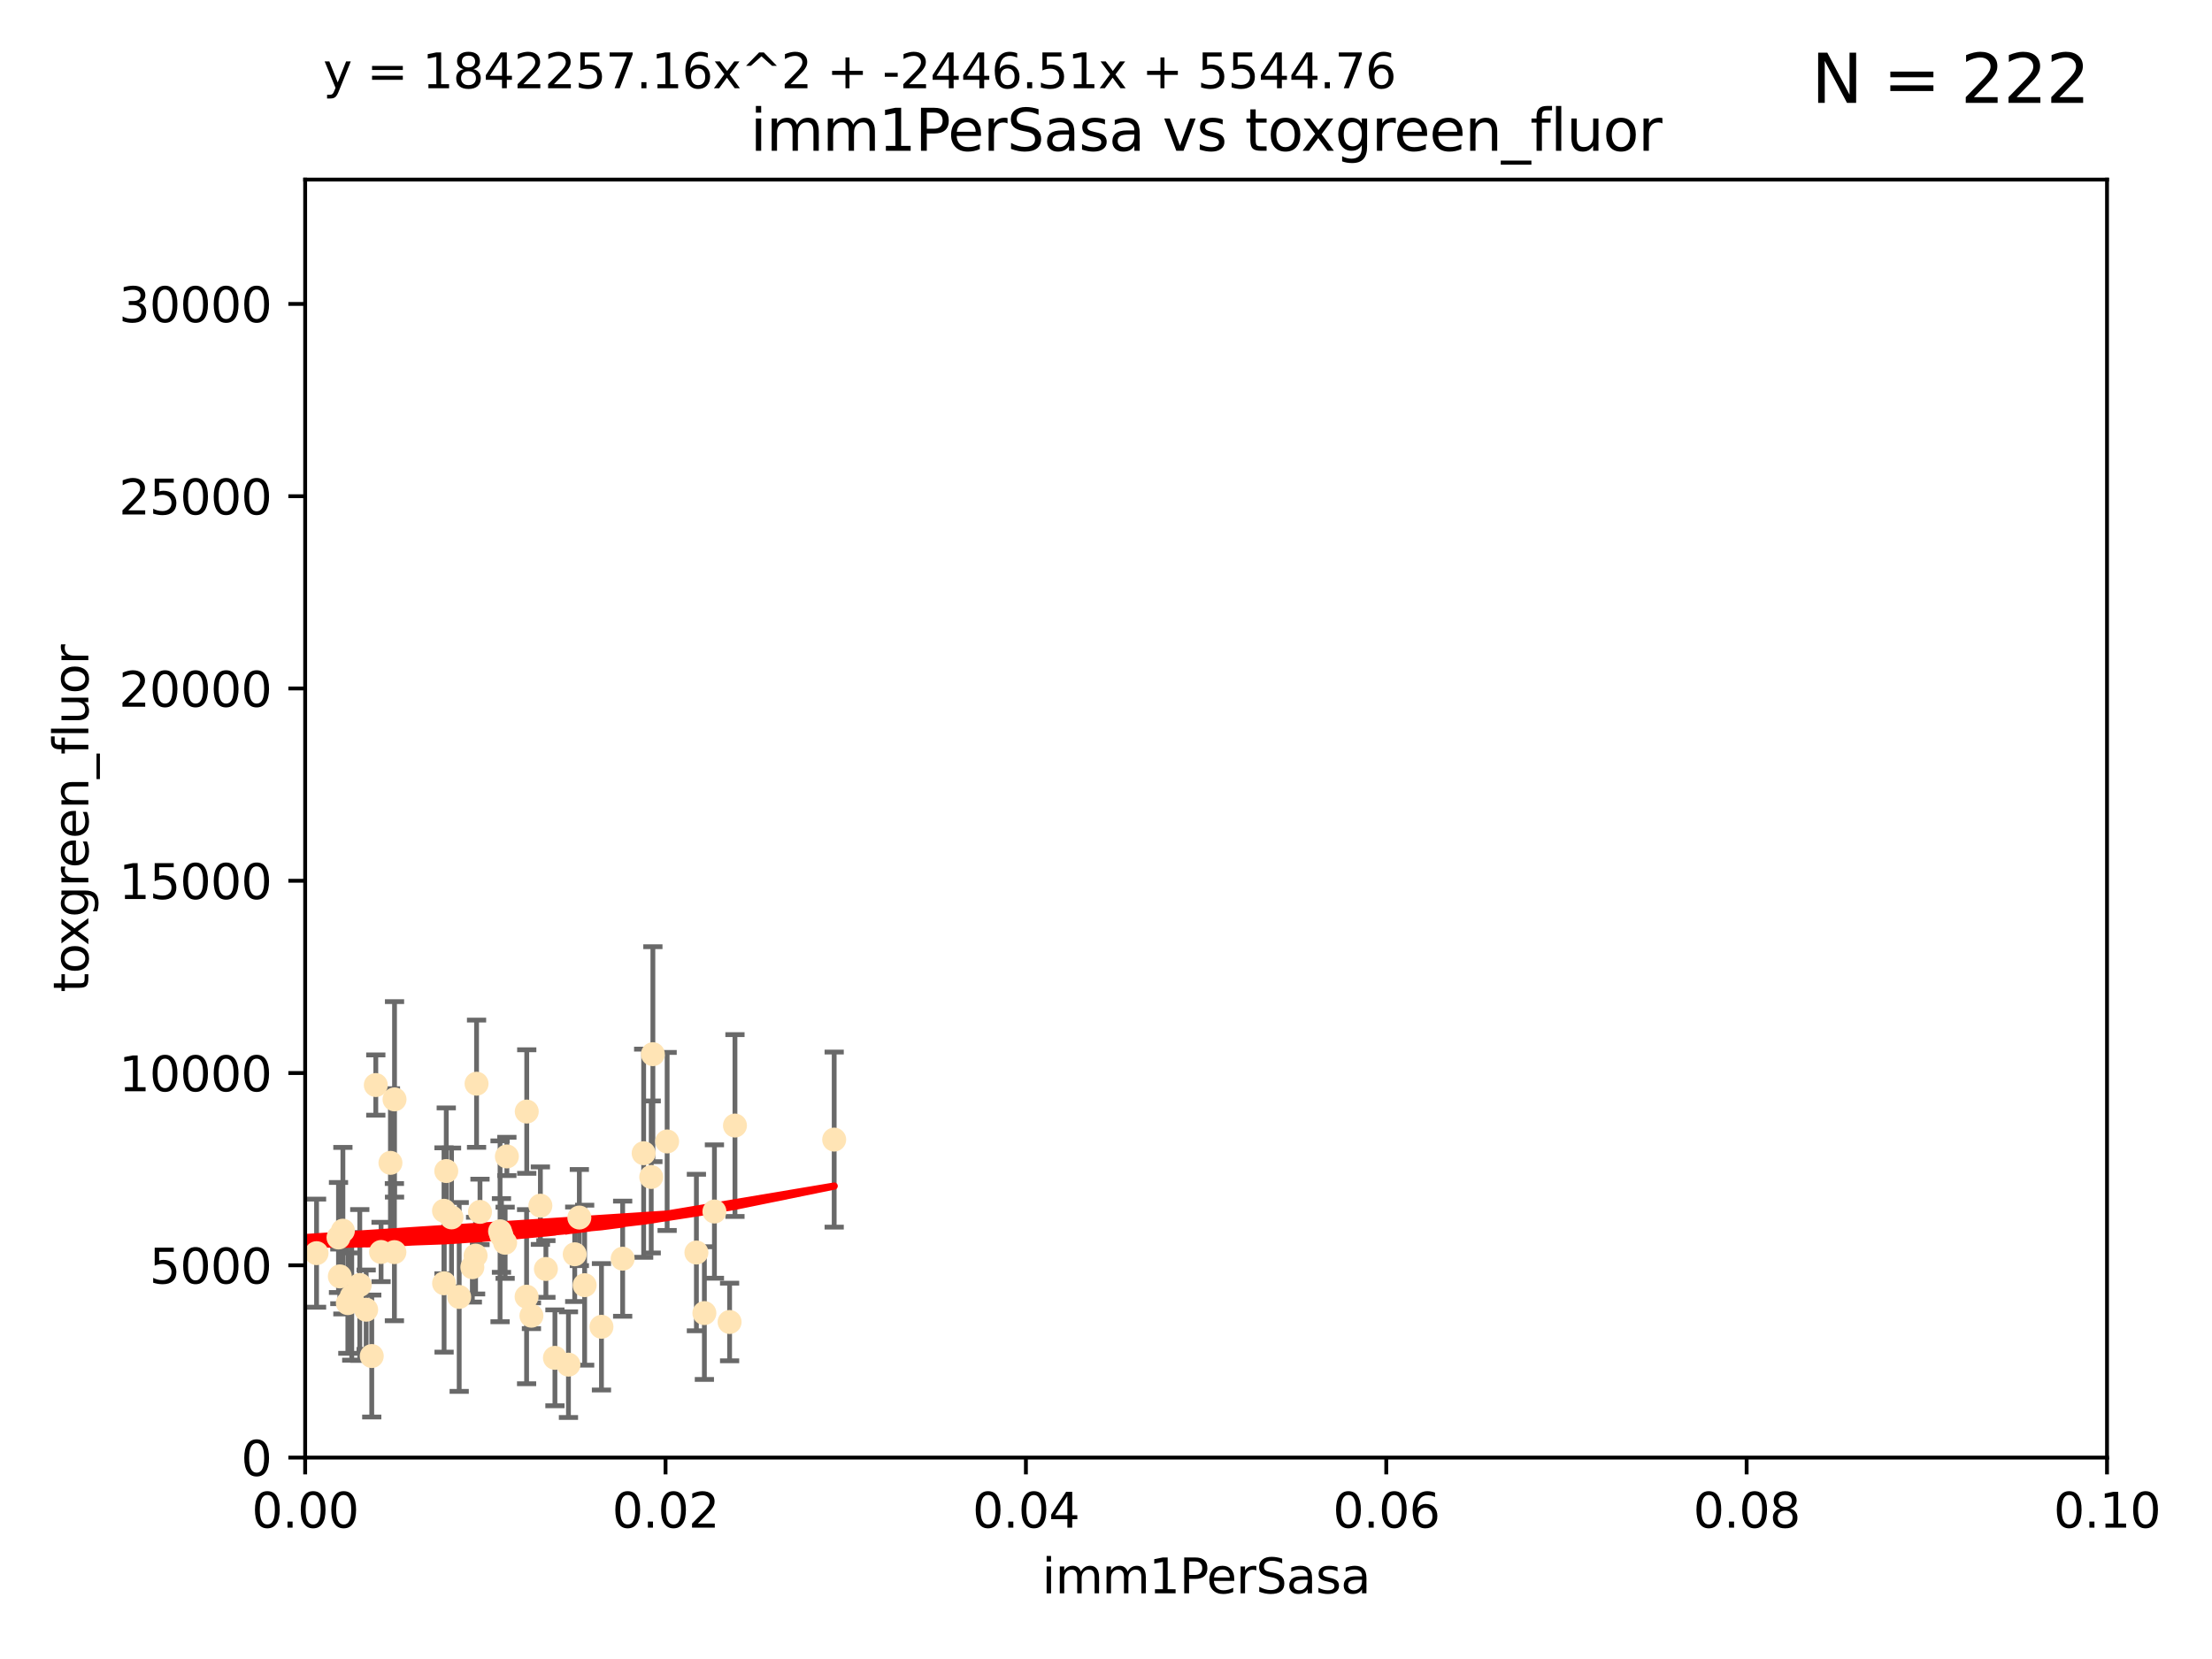<?xml version="1.0" encoding="utf-8" standalone="no"?>
<!DOCTYPE svg PUBLIC "-//W3C//DTD SVG 1.1//EN"
  "http://www.w3.org/Graphics/SVG/1.1/DTD/svg11.dtd">
<svg xmlns:xlink="http://www.w3.org/1999/xlink" width="460.8pt" height="345.6pt" viewBox="0 0 460.8 345.6" xmlns="http://www.w3.org/2000/svg" version="1.1">
 <defs>
  <style type="text/css">*{stroke-linejoin: round; stroke-linecap: butt}</style>
 </defs>
 <g id="figure_1">
  <g id="patch_1">
   <path d="M 0 345.6 
L 460.8 345.6 
L 460.8 0 
L 0 0 
z
" style="fill: #ffffff"/>
  </g>
  <g id="axes_1">
   <g id="patch_2">
    <path d="M 63.571 303.64 
L 438.93 303.64 
L 438.93 37.411 
L 63.571 37.411 
z
" style="fill: #ffffff"/>
   </g>
   <g id="PathCollection_1">
    <defs>
     <path id="mb22706424e" d="M 0 1.118 
C 0.297 1.118 0.581 1 0.791 0.791 
C 1 0.581 1.118 0.297 1.118 0 
C 1.118 -0.297 1 -0.581 0.791 -0.791 
C 0.581 -1 0.297 -1.118 0 -1.118 
C -0.297 -1.118 -0.581 -1 -0.791 -0.791 
C -1 -0.581 -1.118 -0.297 -1.118 0 
C -1.118 0.297 -1 0.581 -0.791 0.791 
C -0.581 1 -0.297 1.118 0 1.118 
z
" style="stroke: #ffe4b5"/>
    </defs>
    <g clip-path="url(#p1e6a5ebe2e)">
     <use xlink:href="#mb22706424e" x="78.287" y="226.035" style="fill: #ffe4b5; stroke: #ffe4b5"/>
     <use xlink:href="#mb22706424e" x="82.187" y="229.021" style="fill: #ffe4b5; stroke: #ffe4b5"/>
     <use xlink:href="#mb22706424e" x="72.462" y="271.461" style="fill: #ffe4b5; stroke: #ffe4b5"/>
     <use xlink:href="#mb22706424e" x="71.431" y="256.373" style="fill: #ffe4b5; stroke: #ffe4b5"/>
     <use xlink:href="#mb22706424e" x="52.216" y="252.225" style="fill: #ffe4b5; stroke: #ffe4b5"/>
     <use xlink:href="#mb22706424e" x="60.04" y="264.067" style="fill: #ffe4b5; stroke: #ffe4b5"/>
     <use xlink:href="#mb22706424e" x="51.527" y="266.633" style="fill: #ffe4b5; stroke: #ffe4b5"/>
     <use xlink:href="#mb22706424e" x="92.496" y="252.228" style="fill: #ffe4b5; stroke: #ffe4b5"/>
     <use xlink:href="#mb22706424e" x="48.644" y="248.704" style="fill: #ffe4b5; stroke: #ffe4b5"/>
     <use xlink:href="#mb22706424e" x="104.172" y="256.503" style="fill: #ffe4b5; stroke: #ffe4b5"/>
     <use xlink:href="#mb22706424e" x="81.337" y="242.243" style="fill: #ffe4b5; stroke: #ffe4b5"/>
     <use xlink:href="#mb22706424e" x="54.243" y="264.724" style="fill: #ffe4b5; stroke: #ffe4b5"/>
     <use xlink:href="#mb22706424e" x="60.187" y="238.266" style="fill: #ffe4b5; stroke: #ffe4b5"/>
     <use xlink:href="#mb22706424e" x="77.443" y="282.488" style="fill: #ffe4b5; stroke: #ffe4b5"/>
     <use xlink:href="#mb22706424e" x="95.659" y="270.179" style="fill: #ffe4b5; stroke: #ffe4b5"/>
     <use xlink:href="#mb22706424e" x="70.515" y="257.79" style="fill: #ffe4b5; stroke: #ffe4b5"/>
     <use xlink:href="#mb22706424e" x="73.276" y="270.053" style="fill: #ffe4b5; stroke: #ffe4b5"/>
     <use xlink:href="#mb22706424e" x="92.965" y="243.949" style="fill: #ffe4b5; stroke: #ffe4b5"/>
     <use xlink:href="#mb22706424e" x="125.296" y="276.396" style="fill: #ffe4b5; stroke: #ffe4b5"/>
     <use xlink:href="#mb22706424e" x="129.712" y="262.208" style="fill: #ffe4b5; stroke: #ffe4b5"/>
     <use xlink:href="#mb22706424e" x="99.991" y="252.459" style="fill: #ffe4b5; stroke: #ffe4b5"/>
     <use xlink:href="#mb22706424e" x="74.95" y="267.687" style="fill: #ffe4b5; stroke: #ffe4b5"/>
     <use xlink:href="#mb22706424e" x="138.977" y="237.786" style="fill: #ffe4b5; stroke: #ffe4b5"/>
     <use xlink:href="#mb22706424e" x="99.275" y="225.755" style="fill: #ffe4b5; stroke: #ffe4b5"/>
     <use xlink:href="#mb22706424e" x="65.944" y="261.055" style="fill: #ffe4b5; stroke: #ffe4b5"/>
     <use xlink:href="#mb22706424e" x="136.008" y="219.606" style="fill: #ffe4b5; stroke: #ffe4b5"/>
     <use xlink:href="#mb22706424e" x="79.383" y="260.81" style="fill: #ffe4b5; stroke: #ffe4b5"/>
     <use xlink:href="#mb22706424e" x="76.28" y="272.838" style="fill: #ffe4b5; stroke: #ffe4b5"/>
     <use xlink:href="#mb22706424e" x="99.074" y="261.568" style="fill: #ffe4b5; stroke: #ffe4b5"/>
     <use xlink:href="#mb22706424e" x="70.795" y="265.895" style="fill: #ffe4b5; stroke: #ffe4b5"/>
     <use xlink:href="#mb22706424e" x="109.699" y="270.123" style="fill: #ffe4b5; stroke: #ffe4b5"/>
     <use xlink:href="#mb22706424e" x="82.162" y="260.841" style="fill: #ffe4b5; stroke: #ffe4b5"/>
     <use xlink:href="#mb22706424e" x="115.602" y="282.862" style="fill: #ffe4b5; stroke: #ffe4b5"/>
     <use xlink:href="#mb22706424e" x="113.721" y="264.352" style="fill: #ffe4b5; stroke: #ffe4b5"/>
     <use xlink:href="#mb22706424e" x="98.399" y="263.984" style="fill: #ffe4b5; stroke: #ffe4b5"/>
     <use xlink:href="#mb22706424e" x="121.793" y="267.724" style="fill: #ffe4b5; stroke: #ffe4b5"/>
     <use xlink:href="#mb22706424e" x="92.512" y="267.331" style="fill: #ffe4b5; stroke: #ffe4b5"/>
     <use xlink:href="#mb22706424e" x="105.23" y="258.889" style="fill: #ffe4b5; stroke: #ffe4b5"/>
     <use xlink:href="#mb22706424e" x="94.062" y="253.604" style="fill: #ffe4b5; stroke: #ffe4b5"/>
     <use xlink:href="#mb22706424e" x="119.725" y="261.286" style="fill: #ffe4b5; stroke: #ffe4b5"/>
     <use xlink:href="#mb22706424e" x="104.465" y="257.367" style="fill: #ffe4b5; stroke: #ffe4b5"/>
     <use xlink:href="#mb22706424e" x="148.828" y="252.382" style="fill: #ffe4b5; stroke: #ffe4b5"/>
     <use xlink:href="#mb22706424e" x="120.687" y="253.638" style="fill: #ffe4b5; stroke: #ffe4b5"/>
     <use xlink:href="#mb22706424e" x="105.59" y="240.904" style="fill: #ffe4b5; stroke: #ffe4b5"/>
     <use xlink:href="#mb22706424e" x="112.571" y="251.165" style="fill: #ffe4b5; stroke: #ffe4b5"/>
     <use xlink:href="#mb22706424e" x="47.299" y="276" style="fill: #ffe4b5; stroke: #ffe4b5"/>
     <use xlink:href="#mb22706424e" x="146.736" y="273.541" style="fill: #ffe4b5; stroke: #ffe4b5"/>
     <use xlink:href="#mb22706424e" x="145.074" y="260.923" style="fill: #ffe4b5; stroke: #ffe4b5"/>
     <use xlink:href="#mb22706424e" x="134.086" y="240.236" style="fill: #ffe4b5; stroke: #ffe4b5"/>
     <use xlink:href="#mb22706424e" x="109.731" y="231.557" style="fill: #ffe4b5; stroke: #ffe4b5"/>
     <use xlink:href="#mb22706424e" x="151.99" y="275.395" style="fill: #ffe4b5; stroke: #ffe4b5"/>
     <use xlink:href="#mb22706424e" x="110.707" y="274.088" style="fill: #ffe4b5; stroke: #ffe4b5"/>
     <use xlink:href="#mb22706424e" x="135.661" y="245.186" style="fill: #ffe4b5; stroke: #ffe4b5"/>
     <use xlink:href="#mb22706424e" x="153.106" y="234.47" style="fill: #ffe4b5; stroke: #ffe4b5"/>
     <use xlink:href="#mb22706424e" x="173.776" y="237.399" style="fill: #ffe4b5; stroke: #ffe4b5"/>
     <use xlink:href="#mb22706424e" x="118.419" y="284.28" style="fill: #ffe4b5; stroke: #ffe4b5"/>
    </g>
   </g>
   <g id="matplotlib.axis_1">
    <g id="xtick_1">
     <g id="line2d_1">
      <defs>
       <path id="md7b635d167" d="M 0 0 
L 0 3.5 
" style="stroke: #000000; stroke-width: 0.8"/>
      </defs>
      <g>
       <use xlink:href="#md7b635d167" x="63.571" y="303.64" style="stroke: #000000; stroke-width: 0.8"/>
      </g>
     </g>
     <g id="text_1">
      <!-- 0.00 -->
      <g transform="translate(52.438 318.238)scale(0.1 -0.1)">
       <defs>
        <path id="DejaVuSans-30" d="M 2034 4250 
Q 1547 4250 1301 3770 
Q 1056 3291 1056 2328 
Q 1056 1369 1301 889 
Q 1547 409 2034 409 
Q 2525 409 2770 889 
Q 3016 1369 3016 2328 
Q 3016 3291 2770 3770 
Q 2525 4250 2034 4250 
z
M 2034 4750 
Q 2819 4750 3233 4129 
Q 3647 3509 3647 2328 
Q 3647 1150 3233 529 
Q 2819 -91 2034 -91 
Q 1250 -91 836 529 
Q 422 1150 422 2328 
Q 422 3509 836 4129 
Q 1250 4750 2034 4750 
z
" transform="scale(0.016)"/>
        <path id="DejaVuSans-2e" d="M 684 794 
L 1344 794 
L 1344 0 
L 684 0 
L 684 794 
z
" transform="scale(0.016)"/>
       </defs>
       <use xlink:href="#DejaVuSans-30"/>
       <use xlink:href="#DejaVuSans-2e" x="63.623"/>
       <use xlink:href="#DejaVuSans-30" x="95.41"/>
       <use xlink:href="#DejaVuSans-30" x="159.033"/>
      </g>
     </g>
    </g>
    <g id="xtick_2">
     <g id="line2d_2">
      <g>
       <use xlink:href="#md7b635d167" x="138.643" y="303.64" style="stroke: #000000; stroke-width: 0.8"/>
      </g>
     </g>
     <g id="text_2">
      <!-- 0.02 -->
      <g transform="translate(127.51 318.238)scale(0.1 -0.1)">
       <defs>
        <path id="DejaVuSans-32" d="M 1228 531 
L 3431 531 
L 3431 0 
L 469 0 
L 469 531 
Q 828 903 1448 1529 
Q 2069 2156 2228 2338 
Q 2531 2678 2651 2914 
Q 2772 3150 2772 3378 
Q 2772 3750 2511 3984 
Q 2250 4219 1831 4219 
Q 1534 4219 1204 4116 
Q 875 4013 500 3803 
L 500 4441 
Q 881 4594 1212 4672 
Q 1544 4750 1819 4750 
Q 2544 4750 2975 4387 
Q 3406 4025 3406 3419 
Q 3406 3131 3298 2873 
Q 3191 2616 2906 2266 
Q 2828 2175 2409 1742 
Q 1991 1309 1228 531 
z
" transform="scale(0.016)"/>
       </defs>
       <use xlink:href="#DejaVuSans-30"/>
       <use xlink:href="#DejaVuSans-2e" x="63.623"/>
       <use xlink:href="#DejaVuSans-30" x="95.41"/>
       <use xlink:href="#DejaVuSans-32" x="159.033"/>
      </g>
     </g>
    </g>
    <g id="xtick_3">
     <g id="line2d_3">
      <g>
       <use xlink:href="#md7b635d167" x="213.715" y="303.64" style="stroke: #000000; stroke-width: 0.8"/>
      </g>
     </g>
     <g id="text_3">
      <!-- 0.04 -->
      <g transform="translate(202.582 318.238)scale(0.1 -0.1)">
       <defs>
        <path id="DejaVuSans-34" d="M 2419 4116 
L 825 1625 
L 2419 1625 
L 2419 4116 
z
M 2253 4666 
L 3047 4666 
L 3047 1625 
L 3713 1625 
L 3713 1100 
L 3047 1100 
L 3047 0 
L 2419 0 
L 2419 1100 
L 313 1100 
L 313 1709 
L 2253 4666 
z
" transform="scale(0.016)"/>
       </defs>
       <use xlink:href="#DejaVuSans-30"/>
       <use xlink:href="#DejaVuSans-2e" x="63.623"/>
       <use xlink:href="#DejaVuSans-30" x="95.41"/>
       <use xlink:href="#DejaVuSans-34" x="159.033"/>
      </g>
     </g>
    </g>
    <g id="xtick_4">
     <g id="line2d_4">
      <g>
       <use xlink:href="#md7b635d167" x="288.786" y="303.64" style="stroke: #000000; stroke-width: 0.8"/>
      </g>
     </g>
     <g id="text_4">
      <!-- 0.06 -->
      <g transform="translate(277.654 318.238)scale(0.1 -0.1)">
       <defs>
        <path id="DejaVuSans-36" d="M 2113 2584 
Q 1688 2584 1439 2293 
Q 1191 2003 1191 1497 
Q 1191 994 1439 701 
Q 1688 409 2113 409 
Q 2538 409 2786 701 
Q 3034 994 3034 1497 
Q 3034 2003 2786 2293 
Q 2538 2584 2113 2584 
z
M 3366 4563 
L 3366 3988 
Q 3128 4100 2886 4159 
Q 2644 4219 2406 4219 
Q 1781 4219 1451 3797 
Q 1122 3375 1075 2522 
Q 1259 2794 1537 2939 
Q 1816 3084 2150 3084 
Q 2853 3084 3261 2657 
Q 3669 2231 3669 1497 
Q 3669 778 3244 343 
Q 2819 -91 2113 -91 
Q 1303 -91 875 529 
Q 447 1150 447 2328 
Q 447 3434 972 4092 
Q 1497 4750 2381 4750 
Q 2619 4750 2861 4703 
Q 3103 4656 3366 4563 
z
" transform="scale(0.016)"/>
       </defs>
       <use xlink:href="#DejaVuSans-30"/>
       <use xlink:href="#DejaVuSans-2e" x="63.623"/>
       <use xlink:href="#DejaVuSans-30" x="95.41"/>
       <use xlink:href="#DejaVuSans-36" x="159.033"/>
      </g>
     </g>
    </g>
    <g id="xtick_5">
     <g id="line2d_5">
      <g>
       <use xlink:href="#md7b635d167" x="363.858" y="303.64" style="stroke: #000000; stroke-width: 0.8"/>
      </g>
     </g>
     <g id="text_5">
      <!-- 0.08 -->
      <g transform="translate(352.725 318.238)scale(0.1 -0.1)">
       <defs>
        <path id="DejaVuSans-38" d="M 2034 2216 
Q 1584 2216 1326 1975 
Q 1069 1734 1069 1313 
Q 1069 891 1326 650 
Q 1584 409 2034 409 
Q 2484 409 2743 651 
Q 3003 894 3003 1313 
Q 3003 1734 2745 1975 
Q 2488 2216 2034 2216 
z
M 1403 2484 
Q 997 2584 770 2862 
Q 544 3141 544 3541 
Q 544 4100 942 4425 
Q 1341 4750 2034 4750 
Q 2731 4750 3128 4425 
Q 3525 4100 3525 3541 
Q 3525 3141 3298 2862 
Q 3072 2584 2669 2484 
Q 3125 2378 3379 2068 
Q 3634 1759 3634 1313 
Q 3634 634 3220 271 
Q 2806 -91 2034 -91 
Q 1263 -91 848 271 
Q 434 634 434 1313 
Q 434 1759 690 2068 
Q 947 2378 1403 2484 
z
M 1172 3481 
Q 1172 3119 1398 2916 
Q 1625 2713 2034 2713 
Q 2441 2713 2670 2916 
Q 2900 3119 2900 3481 
Q 2900 3844 2670 4047 
Q 2441 4250 2034 4250 
Q 1625 4250 1398 4047 
Q 1172 3844 1172 3481 
z
" transform="scale(0.016)"/>
       </defs>
       <use xlink:href="#DejaVuSans-30"/>
       <use xlink:href="#DejaVuSans-2e" x="63.623"/>
       <use xlink:href="#DejaVuSans-30" x="95.41"/>
       <use xlink:href="#DejaVuSans-38" x="159.033"/>
      </g>
     </g>
    </g>
    <g id="xtick_6">
     <g id="line2d_6">
      <g>
       <use xlink:href="#md7b635d167" x="438.93" y="303.64" style="stroke: #000000; stroke-width: 0.8"/>
      </g>
     </g>
     <g id="text_6">
      <!-- 0.10 -->
      <g transform="translate(427.797 318.238)scale(0.1 -0.1)">
       <defs>
        <path id="DejaVuSans-31" d="M 794 531 
L 1825 531 
L 1825 4091 
L 703 3866 
L 703 4441 
L 1819 4666 
L 2450 4666 
L 2450 531 
L 3481 531 
L 3481 0 
L 794 0 
L 794 531 
z
" transform="scale(0.016)"/>
       </defs>
       <use xlink:href="#DejaVuSans-30"/>
       <use xlink:href="#DejaVuSans-2e" x="63.623"/>
       <use xlink:href="#DejaVuSans-31" x="95.41"/>
       <use xlink:href="#DejaVuSans-30" x="159.033"/>
      </g>
     </g>
    </g>
    <g id="text_7">
     <!-- imm1PerSasa -->
     <g transform="translate(217.067 331.917)scale(0.1 -0.1)">
      <defs>
       <path id="DejaVuSans-69" d="M 603 3500 
L 1178 3500 
L 1178 0 
L 603 0 
L 603 3500 
z
M 603 4863 
L 1178 4863 
L 1178 4134 
L 603 4134 
L 603 4863 
z
" transform="scale(0.016)"/>
       <path id="DejaVuSans-6d" d="M 3328 2828 
Q 3544 3216 3844 3400 
Q 4144 3584 4550 3584 
Q 5097 3584 5394 3201 
Q 5691 2819 5691 2113 
L 5691 0 
L 5113 0 
L 5113 2094 
Q 5113 2597 4934 2840 
Q 4756 3084 4391 3084 
Q 3944 3084 3684 2787 
Q 3425 2491 3425 1978 
L 3425 0 
L 2847 0 
L 2847 2094 
Q 2847 2600 2669 2842 
Q 2491 3084 2119 3084 
Q 1678 3084 1418 2786 
Q 1159 2488 1159 1978 
L 1159 0 
L 581 0 
L 581 3500 
L 1159 3500 
L 1159 2956 
Q 1356 3278 1631 3431 
Q 1906 3584 2284 3584 
Q 2666 3584 2933 3390 
Q 3200 3197 3328 2828 
z
" transform="scale(0.016)"/>
       <path id="DejaVuSans-50" d="M 1259 4147 
L 1259 2394 
L 2053 2394 
Q 2494 2394 2734 2622 
Q 2975 2850 2975 3272 
Q 2975 3691 2734 3919 
Q 2494 4147 2053 4147 
L 1259 4147 
z
M 628 4666 
L 2053 4666 
Q 2838 4666 3239 4311 
Q 3641 3956 3641 3272 
Q 3641 2581 3239 2228 
Q 2838 1875 2053 1875 
L 1259 1875 
L 1259 0 
L 628 0 
L 628 4666 
z
" transform="scale(0.016)"/>
       <path id="DejaVuSans-65" d="M 3597 1894 
L 3597 1613 
L 953 1613 
Q 991 1019 1311 708 
Q 1631 397 2203 397 
Q 2534 397 2845 478 
Q 3156 559 3463 722 
L 3463 178 
Q 3153 47 2828 -22 
Q 2503 -91 2169 -91 
Q 1331 -91 842 396 
Q 353 884 353 1716 
Q 353 2575 817 3079 
Q 1281 3584 2069 3584 
Q 2775 3584 3186 3129 
Q 3597 2675 3597 1894 
z
M 3022 2063 
Q 3016 2534 2758 2815 
Q 2500 3097 2075 3097 
Q 1594 3097 1305 2825 
Q 1016 2553 972 2059 
L 3022 2063 
z
" transform="scale(0.016)"/>
       <path id="DejaVuSans-72" d="M 2631 2963 
Q 2534 3019 2420 3045 
Q 2306 3072 2169 3072 
Q 1681 3072 1420 2755 
Q 1159 2438 1159 1844 
L 1159 0 
L 581 0 
L 581 3500 
L 1159 3500 
L 1159 2956 
Q 1341 3275 1631 3429 
Q 1922 3584 2338 3584 
Q 2397 3584 2469 3576 
Q 2541 3569 2628 3553 
L 2631 2963 
z
" transform="scale(0.016)"/>
       <path id="DejaVuSans-53" d="M 3425 4513 
L 3425 3897 
Q 3066 4069 2747 4153 
Q 2428 4238 2131 4238 
Q 1616 4238 1336 4038 
Q 1056 3838 1056 3469 
Q 1056 3159 1242 3001 
Q 1428 2844 1947 2747 
L 2328 2669 
Q 3034 2534 3370 2195 
Q 3706 1856 3706 1288 
Q 3706 609 3251 259 
Q 2797 -91 1919 -91 
Q 1588 -91 1214 -16 
Q 841 59 441 206 
L 441 856 
Q 825 641 1194 531 
Q 1563 422 1919 422 
Q 2459 422 2753 634 
Q 3047 847 3047 1241 
Q 3047 1584 2836 1778 
Q 2625 1972 2144 2069 
L 1759 2144 
Q 1053 2284 737 2584 
Q 422 2884 422 3419 
Q 422 4038 858 4394 
Q 1294 4750 2059 4750 
Q 2388 4750 2728 4690 
Q 3069 4631 3425 4513 
z
" transform="scale(0.016)"/>
       <path id="DejaVuSans-61" d="M 2194 1759 
Q 1497 1759 1228 1600 
Q 959 1441 959 1056 
Q 959 750 1161 570 
Q 1363 391 1709 391 
Q 2188 391 2477 730 
Q 2766 1069 2766 1631 
L 2766 1759 
L 2194 1759 
z
M 3341 1997 
L 3341 0 
L 2766 0 
L 2766 531 
Q 2569 213 2275 61 
Q 1981 -91 1556 -91 
Q 1019 -91 701 211 
Q 384 513 384 1019 
Q 384 1609 779 1909 
Q 1175 2209 1959 2209 
L 2766 2209 
L 2766 2266 
Q 2766 2663 2505 2880 
Q 2244 3097 1772 3097 
Q 1472 3097 1187 3025 
Q 903 2953 641 2809 
L 641 3341 
Q 956 3463 1253 3523 
Q 1550 3584 1831 3584 
Q 2591 3584 2966 3190 
Q 3341 2797 3341 1997 
z
" transform="scale(0.016)"/>
       <path id="DejaVuSans-73" d="M 2834 3397 
L 2834 2853 
Q 2591 2978 2328 3040 
Q 2066 3103 1784 3103 
Q 1356 3103 1142 2972 
Q 928 2841 928 2578 
Q 928 2378 1081 2264 
Q 1234 2150 1697 2047 
L 1894 2003 
Q 2506 1872 2764 1633 
Q 3022 1394 3022 966 
Q 3022 478 2636 193 
Q 2250 -91 1575 -91 
Q 1294 -91 989 -36 
Q 684 19 347 128 
L 347 722 
Q 666 556 975 473 
Q 1284 391 1588 391 
Q 1994 391 2212 530 
Q 2431 669 2431 922 
Q 2431 1156 2273 1281 
Q 2116 1406 1581 1522 
L 1381 1569 
Q 847 1681 609 1914 
Q 372 2147 372 2553 
Q 372 3047 722 3315 
Q 1072 3584 1716 3584 
Q 2034 3584 2315 3537 
Q 2597 3491 2834 3397 
z
" transform="scale(0.016)"/>
      </defs>
      <use xlink:href="#DejaVuSans-69"/>
      <use xlink:href="#DejaVuSans-6d" x="27.783"/>
      <use xlink:href="#DejaVuSans-6d" x="125.195"/>
      <use xlink:href="#DejaVuSans-31" x="222.607"/>
      <use xlink:href="#DejaVuSans-50" x="286.23"/>
      <use xlink:href="#DejaVuSans-65" x="342.908"/>
      <use xlink:href="#DejaVuSans-72" x="404.432"/>
      <use xlink:href="#DejaVuSans-53" x="445.545"/>
      <use xlink:href="#DejaVuSans-61" x="509.021"/>
      <use xlink:href="#DejaVuSans-73" x="570.301"/>
      <use xlink:href="#DejaVuSans-61" x="622.4"/>
     </g>
    </g>
   </g>
   <g id="matplotlib.axis_2">
    <g id="ytick_1">
     <g id="line2d_7">
      <defs>
       <path id="m8c000a7e6b" d="M 0 0 
L -3.5 0 
" style="stroke: #000000; stroke-width: 0.8"/>
      </defs>
      <g>
       <use xlink:href="#m8c000a7e6b" x="63.571" y="303.64" style="stroke: #000000; stroke-width: 0.8"/>
      </g>
     </g>
     <g id="text_8">
      <!-- 0 -->
      <g transform="translate(50.209 307.439)scale(0.1 -0.1)">
       <use xlink:href="#DejaVuSans-30"/>
      </g>
     </g>
    </g>
    <g id="ytick_2">
     <g id="line2d_8">
      <g>
       <use xlink:href="#m8c000a7e6b" x="63.571" y="263.586" style="stroke: #000000; stroke-width: 0.8"/>
      </g>
     </g>
     <g id="text_9">
      <!-- 5000 -->
      <g transform="translate(31.121 267.385)scale(0.1 -0.1)">
       <defs>
        <path id="DejaVuSans-35" d="M 691 4666 
L 3169 4666 
L 3169 4134 
L 1269 4134 
L 1269 2991 
Q 1406 3038 1543 3061 
Q 1681 3084 1819 3084 
Q 2600 3084 3056 2656 
Q 3513 2228 3513 1497 
Q 3513 744 3044 326 
Q 2575 -91 1722 -91 
Q 1428 -91 1123 -41 
Q 819 9 494 109 
L 494 744 
Q 775 591 1075 516 
Q 1375 441 1709 441 
Q 2250 441 2565 725 
Q 2881 1009 2881 1497 
Q 2881 1984 2565 2268 
Q 2250 2553 1709 2553 
Q 1456 2553 1204 2497 
Q 953 2441 691 2322 
L 691 4666 
z
" transform="scale(0.016)"/>
       </defs>
       <use xlink:href="#DejaVuSans-35"/>
       <use xlink:href="#DejaVuSans-30" x="63.623"/>
       <use xlink:href="#DejaVuSans-30" x="127.246"/>
       <use xlink:href="#DejaVuSans-30" x="190.869"/>
      </g>
     </g>
    </g>
    <g id="ytick_3">
     <g id="line2d_9">
      <g>
       <use xlink:href="#m8c000a7e6b" x="63.571" y="223.532" style="stroke: #000000; stroke-width: 0.8"/>
      </g>
     </g>
     <g id="text_10">
      <!-- 10000 -->
      <g transform="translate(24.759 227.331)scale(0.1 -0.1)">
       <use xlink:href="#DejaVuSans-31"/>
       <use xlink:href="#DejaVuSans-30" x="63.623"/>
       <use xlink:href="#DejaVuSans-30" x="127.246"/>
       <use xlink:href="#DejaVuSans-30" x="190.869"/>
       <use xlink:href="#DejaVuSans-30" x="254.492"/>
      </g>
     </g>
    </g>
    <g id="ytick_4">
     <g id="line2d_10">
      <g>
       <use xlink:href="#m8c000a7e6b" x="63.571" y="183.478" style="stroke: #000000; stroke-width: 0.8"/>
      </g>
     </g>
     <g id="text_11">
      <!-- 15000 -->
      <g transform="translate(24.759 187.278)scale(0.1 -0.1)">
       <use xlink:href="#DejaVuSans-31"/>
       <use xlink:href="#DejaVuSans-35" x="63.623"/>
       <use xlink:href="#DejaVuSans-30" x="127.246"/>
       <use xlink:href="#DejaVuSans-30" x="190.869"/>
       <use xlink:href="#DejaVuSans-30" x="254.492"/>
      </g>
     </g>
    </g>
    <g id="ytick_5">
     <g id="line2d_11">
      <g>
       <use xlink:href="#m8c000a7e6b" x="63.571" y="143.424" style="stroke: #000000; stroke-width: 0.8"/>
      </g>
     </g>
     <g id="text_12">
      <!-- 20000 -->
      <g transform="translate(24.759 147.224)scale(0.1 -0.1)">
       <use xlink:href="#DejaVuSans-32"/>
       <use xlink:href="#DejaVuSans-30" x="63.623"/>
       <use xlink:href="#DejaVuSans-30" x="127.246"/>
       <use xlink:href="#DejaVuSans-30" x="190.869"/>
       <use xlink:href="#DejaVuSans-30" x="254.492"/>
      </g>
     </g>
    </g>
    <g id="ytick_6">
     <g id="line2d_12">
      <g>
       <use xlink:href="#m8c000a7e6b" x="63.571" y="103.371" style="stroke: #000000; stroke-width: 0.8"/>
      </g>
     </g>
     <g id="text_13">
      <!-- 25000 -->
      <g transform="translate(24.759 107.17)scale(0.1 -0.1)">
       <use xlink:href="#DejaVuSans-32"/>
       <use xlink:href="#DejaVuSans-35" x="63.623"/>
       <use xlink:href="#DejaVuSans-30" x="127.246"/>
       <use xlink:href="#DejaVuSans-30" x="190.869"/>
       <use xlink:href="#DejaVuSans-30" x="254.492"/>
      </g>
     </g>
    </g>
    <g id="ytick_7">
     <g id="line2d_13">
      <g>
       <use xlink:href="#m8c000a7e6b" x="63.571" y="63.317" style="stroke: #000000; stroke-width: 0.8"/>
      </g>
     </g>
     <g id="text_14">
      <!-- 30000 -->
      <g transform="translate(24.759 67.116)scale(0.1 -0.1)">
       <defs>
        <path id="DejaVuSans-33" d="M 2597 2516 
Q 3050 2419 3304 2112 
Q 3559 1806 3559 1356 
Q 3559 666 3084 287 
Q 2609 -91 1734 -91 
Q 1441 -91 1130 -33 
Q 819 25 488 141 
L 488 750 
Q 750 597 1062 519 
Q 1375 441 1716 441 
Q 2309 441 2620 675 
Q 2931 909 2931 1356 
Q 2931 1769 2642 2001 
Q 2353 2234 1838 2234 
L 1294 2234 
L 1294 2753 
L 1863 2753 
Q 2328 2753 2575 2939 
Q 2822 3125 2822 3475 
Q 2822 3834 2567 4026 
Q 2313 4219 1838 4219 
Q 1578 4219 1281 4162 
Q 984 4106 628 3988 
L 628 4550 
Q 988 4650 1302 4700 
Q 1616 4750 1894 4750 
Q 2613 4750 3031 4423 
Q 3450 4097 3450 3541 
Q 3450 3153 3228 2886 
Q 3006 2619 2597 2516 
z
" transform="scale(0.016)"/>
       </defs>
       <use xlink:href="#DejaVuSans-33"/>
       <use xlink:href="#DejaVuSans-30" x="63.623"/>
       <use xlink:href="#DejaVuSans-30" x="127.246"/>
       <use xlink:href="#DejaVuSans-30" x="190.869"/>
       <use xlink:href="#DejaVuSans-30" x="254.492"/>
      </g>
     </g>
    </g>
    <g id="text_15">
     <!-- toxgreen_fluor -->
     <g transform="translate(18.401 206.72)rotate(-90)scale(0.1 -0.1)">
      <defs>
       <path id="DejaVuSans-74" d="M 1172 4494 
L 1172 3500 
L 2356 3500 
L 2356 3053 
L 1172 3053 
L 1172 1153 
Q 1172 725 1289 603 
Q 1406 481 1766 481 
L 2356 481 
L 2356 0 
L 1766 0 
Q 1100 0 847 248 
Q 594 497 594 1153 
L 594 3053 
L 172 3053 
L 172 3500 
L 594 3500 
L 594 4494 
L 1172 4494 
z
" transform="scale(0.016)"/>
       <path id="DejaVuSans-6f" d="M 1959 3097 
Q 1497 3097 1228 2736 
Q 959 2375 959 1747 
Q 959 1119 1226 758 
Q 1494 397 1959 397 
Q 2419 397 2687 759 
Q 2956 1122 2956 1747 
Q 2956 2369 2687 2733 
Q 2419 3097 1959 3097 
z
M 1959 3584 
Q 2709 3584 3137 3096 
Q 3566 2609 3566 1747 
Q 3566 888 3137 398 
Q 2709 -91 1959 -91 
Q 1206 -91 779 398 
Q 353 888 353 1747 
Q 353 2609 779 3096 
Q 1206 3584 1959 3584 
z
" transform="scale(0.016)"/>
       <path id="DejaVuSans-78" d="M 3513 3500 
L 2247 1797 
L 3578 0 
L 2900 0 
L 1881 1375 
L 863 0 
L 184 0 
L 1544 1831 
L 300 3500 
L 978 3500 
L 1906 2253 
L 2834 3500 
L 3513 3500 
z
" transform="scale(0.016)"/>
       <path id="DejaVuSans-67" d="M 2906 1791 
Q 2906 2416 2648 2759 
Q 2391 3103 1925 3103 
Q 1463 3103 1205 2759 
Q 947 2416 947 1791 
Q 947 1169 1205 825 
Q 1463 481 1925 481 
Q 2391 481 2648 825 
Q 2906 1169 2906 1791 
z
M 3481 434 
Q 3481 -459 3084 -895 
Q 2688 -1331 1869 -1331 
Q 1566 -1331 1297 -1286 
Q 1028 -1241 775 -1147 
L 775 -588 
Q 1028 -725 1275 -790 
Q 1522 -856 1778 -856 
Q 2344 -856 2625 -561 
Q 2906 -266 2906 331 
L 2906 616 
Q 2728 306 2450 153 
Q 2172 0 1784 0 
Q 1141 0 747 490 
Q 353 981 353 1791 
Q 353 2603 747 3093 
Q 1141 3584 1784 3584 
Q 2172 3584 2450 3431 
Q 2728 3278 2906 2969 
L 2906 3500 
L 3481 3500 
L 3481 434 
z
" transform="scale(0.016)"/>
       <path id="DejaVuSans-6e" d="M 3513 2113 
L 3513 0 
L 2938 0 
L 2938 2094 
Q 2938 2591 2744 2837 
Q 2550 3084 2163 3084 
Q 1697 3084 1428 2787 
Q 1159 2491 1159 1978 
L 1159 0 
L 581 0 
L 581 3500 
L 1159 3500 
L 1159 2956 
Q 1366 3272 1645 3428 
Q 1925 3584 2291 3584 
Q 2894 3584 3203 3211 
Q 3513 2838 3513 2113 
z
" transform="scale(0.016)"/>
       <path id="DejaVuSans-5f" d="M 3263 -1063 
L 3263 -1509 
L -63 -1509 
L -63 -1063 
L 3263 -1063 
z
" transform="scale(0.016)"/>
       <path id="DejaVuSans-66" d="M 2375 4863 
L 2375 4384 
L 1825 4384 
Q 1516 4384 1395 4259 
Q 1275 4134 1275 3809 
L 1275 3500 
L 2222 3500 
L 2222 3053 
L 1275 3053 
L 1275 0 
L 697 0 
L 697 3053 
L 147 3053 
L 147 3500 
L 697 3500 
L 697 3744 
Q 697 4328 969 4595 
Q 1241 4863 1831 4863 
L 2375 4863 
z
" transform="scale(0.016)"/>
       <path id="DejaVuSans-6c" d="M 603 4863 
L 1178 4863 
L 1178 0 
L 603 0 
L 603 4863 
z
" transform="scale(0.016)"/>
       <path id="DejaVuSans-75" d="M 544 1381 
L 544 3500 
L 1119 3500 
L 1119 1403 
Q 1119 906 1312 657 
Q 1506 409 1894 409 
Q 2359 409 2629 706 
Q 2900 1003 2900 1516 
L 2900 3500 
L 3475 3500 
L 3475 0 
L 2900 0 
L 2900 538 
Q 2691 219 2414 64 
Q 2138 -91 1772 -91 
Q 1169 -91 856 284 
Q 544 659 544 1381 
z
M 1991 3584 
L 1991 3584 
z
" transform="scale(0.016)"/>
      </defs>
      <use xlink:href="#DejaVuSans-74"/>
      <use xlink:href="#DejaVuSans-6f" x="39.209"/>
      <use xlink:href="#DejaVuSans-78" x="97.266"/>
      <use xlink:href="#DejaVuSans-67" x="156.445"/>
      <use xlink:href="#DejaVuSans-72" x="219.922"/>
      <use xlink:href="#DejaVuSans-65" x="258.785"/>
      <use xlink:href="#DejaVuSans-65" x="320.309"/>
      <use xlink:href="#DejaVuSans-6e" x="381.832"/>
      <use xlink:href="#DejaVuSans-5f" x="445.211"/>
      <use xlink:href="#DejaVuSans-66" x="495.211"/>
      <use xlink:href="#DejaVuSans-6c" x="530.416"/>
      <use xlink:href="#DejaVuSans-75" x="558.199"/>
      <use xlink:href="#DejaVuSans-6f" x="621.578"/>
      <use xlink:href="#DejaVuSans-72" x="682.76"/>
     </g>
    </g>
   </g>
   <g id="LineCollection_1">
    <path d="M 78.287 232.311 
L 78.287 219.76 
" clip-path="url(#p1e6a5ebe2e)" style="fill: none; stroke: #696969"/>
    <path d="M 82.187 249.381 
L 82.187 208.66 
" clip-path="url(#p1e6a5ebe2e)" style="fill: none; stroke: #696969"/>
    <path d="M 72.462 281.916 
L 72.462 261.006 
" clip-path="url(#p1e6a5ebe2e)" style="fill: none; stroke: #696969"/>
    <path d="M 71.431 273.718 
L 71.431 239.028 
" clip-path="url(#p1e6a5ebe2e)" style="fill: none; stroke: #696969"/>
    <path d="M 52.216 264.341 
L 52.216 240.11 
" clip-path="url(#p1e6a5ebe2e)" style="fill: none; stroke: #696969"/>
    <path d="M 60.04 285.293 
L 60.04 242.842 
" clip-path="url(#p1e6a5ebe2e)" style="fill: none; stroke: #696969"/>
    <path d="M 51.527 270.554 
L 51.527 262.713 
" clip-path="url(#p1e6a5ebe2e)" style="fill: none; stroke: #696969"/>
    <path d="M 92.496 265.341 
L 92.496 239.114 
" clip-path="url(#p1e6a5ebe2e)" style="fill: none; stroke: #696969"/>
    <path d="M 48.644 259.193 
L 48.644 238.215 
" clip-path="url(#p1e6a5ebe2e)" style="fill: none; stroke: #696969"/>
    <path d="M 104.172 275.337 
L 104.172 237.668 
" clip-path="url(#p1e6a5ebe2e)" style="fill: none; stroke: #696969"/>
    <path d="M 81.337 257.69 
L 81.337 226.796 
" clip-path="url(#p1e6a5ebe2e)" style="fill: none; stroke: #696969"/>
    <path d="M 54.243 282.739 
L 54.243 246.71 
" clip-path="url(#p1e6a5ebe2e)" style="fill: none; stroke: #696969"/>
    <path d="M 60.187 260.348 
L 60.187 216.185 
" clip-path="url(#p1e6a5ebe2e)" style="fill: none; stroke: #696969"/>
    <path d="M 77.443 295.191 
L 77.443 269.784 
" clip-path="url(#p1e6a5ebe2e)" style="fill: none; stroke: #696969"/>
    <path d="M 95.659 289.85 
L 95.659 250.508 
" clip-path="url(#p1e6a5ebe2e)" style="fill: none; stroke: #696969"/>
    <path d="M 70.515 269.245 
L 70.515 246.334 
" clip-path="url(#p1e6a5ebe2e)" style="fill: none; stroke: #696969"/>
    <path d="M 73.276 283.35 
L 73.276 256.756 
" clip-path="url(#p1e6a5ebe2e)" style="fill: none; stroke: #696969"/>
    <path d="M 92.965 257.101 
L 92.965 230.797 
" clip-path="url(#p1e6a5ebe2e)" style="fill: none; stroke: #696969"/>
    <path d="M 125.296 289.561 
L 125.296 263.231 
" clip-path="url(#p1e6a5ebe2e)" style="fill: none; stroke: #696969"/>
    <path d="M 129.712 274.202 
L 129.712 250.214 
" clip-path="url(#p1e6a5ebe2e)" style="fill: none; stroke: #696969"/>
    <path d="M 99.991 259.277 
L 99.991 245.64 
" clip-path="url(#p1e6a5ebe2e)" style="fill: none; stroke: #696969"/>
    <path d="M 74.95 283.407 
L 74.95 251.968 
" clip-path="url(#p1e6a5ebe2e)" style="fill: none; stroke: #696969"/>
    <path d="M 138.977 256.328 
L 138.977 219.243 
" clip-path="url(#p1e6a5ebe2e)" style="fill: none; stroke: #696969"/>
    <path d="M 99.275 239.009 
L 99.275 212.501 
" clip-path="url(#p1e6a5ebe2e)" style="fill: none; stroke: #696969"/>
    <path d="M 65.944 272.313 
L 65.944 249.797 
" clip-path="url(#p1e6a5ebe2e)" style="fill: none; stroke: #696969"/>
    <path d="M 136.008 241.995 
L 136.008 197.216 
" clip-path="url(#p1e6a5ebe2e)" style="fill: none; stroke: #696969"/>
    <path d="M 79.383 266.988 
L 79.383 254.631 
" clip-path="url(#p1e6a5ebe2e)" style="fill: none; stroke: #696969"/>
    <path d="M 76.28 281.108 
L 76.28 264.568 
" clip-path="url(#p1e6a5ebe2e)" style="fill: none; stroke: #696969"/>
    <path d="M 99.074 269.556 
L 99.074 253.581 
" clip-path="url(#p1e6a5ebe2e)" style="fill: none; stroke: #696969"/>
    <path d="M 70.795 271.584 
L 70.795 260.206 
" clip-path="url(#p1e6a5ebe2e)" style="fill: none; stroke: #696969"/>
    <path d="M 109.699 288.262 
L 109.699 251.985 
" clip-path="url(#p1e6a5ebe2e)" style="fill: none; stroke: #696969"/>
    <path d="M 82.162 275.129 
L 82.162 246.554 
" clip-path="url(#p1e6a5ebe2e)" style="fill: none; stroke: #696969"/>
    <path d="M 115.602 292.847 
L 115.602 272.877 
" clip-path="url(#p1e6a5ebe2e)" style="fill: none; stroke: #696969"/>
    <path d="M 113.721 270.259 
L 113.721 258.446 
" clip-path="url(#p1e6a5ebe2e)" style="fill: none; stroke: #696969"/>
    <path d="M 98.399 271.244 
L 98.399 256.723 
" clip-path="url(#p1e6a5ebe2e)" style="fill: none; stroke: #696969"/>
    <path d="M 121.793 284.386 
L 121.793 251.062 
" clip-path="url(#p1e6a5ebe2e)" style="fill: none; stroke: #696969"/>
    <path d="M 92.512 281.672 
L 92.512 252.99 
" clip-path="url(#p1e6a5ebe2e)" style="fill: none; stroke: #696969"/>
    <path d="M 105.23 266.304 
L 105.23 251.475 
" clip-path="url(#p1e6a5ebe2e)" style="fill: none; stroke: #696969"/>
    <path d="M 94.062 268.05 
L 94.062 239.158 
" clip-path="url(#p1e6a5ebe2e)" style="fill: none; stroke: #696969"/>
    <path d="M 119.725 271.129 
L 119.725 251.444 
" clip-path="url(#p1e6a5ebe2e)" style="fill: none; stroke: #696969"/>
    <path d="M 104.465 265.047 
L 104.465 249.687 
" clip-path="url(#p1e6a5ebe2e)" style="fill: none; stroke: #696969"/>
    <path d="M 148.828 266.277 
L 148.828 238.488 
" clip-path="url(#p1e6a5ebe2e)" style="fill: none; stroke: #696969"/>
    <path d="M 120.687 263.651 
L 120.687 243.624 
" clip-path="url(#p1e6a5ebe2e)" style="fill: none; stroke: #696969"/>
    <path d="M 105.59 244.894 
L 105.59 236.915 
" clip-path="url(#p1e6a5ebe2e)" style="fill: none; stroke: #696969"/>
    <path d="M 112.571 259.236 
L 112.571 243.094 
" clip-path="url(#p1e6a5ebe2e)" style="fill: none; stroke: #696969"/>
    <path d="M 47.299 283.942 
L 47.299 268.058 
" clip-path="url(#p1e6a5ebe2e)" style="fill: none; stroke: #696969"/>
    <path d="M 146.736 287.363 
L 146.736 259.72 
" clip-path="url(#p1e6a5ebe2e)" style="fill: none; stroke: #696969"/>
    <path d="M 145.074 277.225 
L 145.074 244.622 
" clip-path="url(#p1e6a5ebe2e)" style="fill: none; stroke: #696969"/>
    <path d="M 134.086 261.917 
L 134.086 218.555 
" clip-path="url(#p1e6a5ebe2e)" style="fill: none; stroke: #696969"/>
    <path d="M 109.731 244.426 
L 109.731 218.688 
" clip-path="url(#p1e6a5ebe2e)" style="fill: none; stroke: #696969"/>
    <path d="M 151.99 283.482 
L 151.99 267.308 
" clip-path="url(#p1e6a5ebe2e)" style="fill: none; stroke: #696969"/>
    <path d="M 110.707 276.777 
L 110.707 271.4 
" clip-path="url(#p1e6a5ebe2e)" style="fill: none; stroke: #696969"/>
    <path d="M 135.661 261.019 
L 135.661 229.353 
" clip-path="url(#p1e6a5ebe2e)" style="fill: none; stroke: #696969"/>
    <path d="M 153.106 253.408 
L 153.106 215.532 
" clip-path="url(#p1e6a5ebe2e)" style="fill: none; stroke: #696969"/>
    <path d="M 173.776 255.635 
L 173.776 219.163 
" clip-path="url(#p1e6a5ebe2e)" style="fill: none; stroke: #696969"/>
    <path d="M 118.419 295.283 
L 118.419 273.276 
" clip-path="url(#p1e6a5ebe2e)" style="fill: none; stroke: #696969"/>
   </g>
   <g id="line2d_14">
    <defs>
     <path id="m1826c98309" d="M 2 0 
L -2 -0 
" style="stroke: #696969"/>
    </defs>
    <g clip-path="url(#p1e6a5ebe2e)">
     <use xlink:href="#m1826c98309" x="78.287" y="232.311" style="fill: #696969; stroke: #696969"/>
     <use xlink:href="#m1826c98309" x="82.187" y="249.381" style="fill: #696969; stroke: #696969"/>
     <use xlink:href="#m1826c98309" x="72.462" y="281.916" style="fill: #696969; stroke: #696969"/>
     <use xlink:href="#m1826c98309" x="71.431" y="273.718" style="fill: #696969; stroke: #696969"/>
     <use xlink:href="#m1826c98309" x="52.216" y="264.341" style="fill: #696969; stroke: #696969"/>
     <use xlink:href="#m1826c98309" x="60.04" y="285.293" style="fill: #696969; stroke: #696969"/>
     <use xlink:href="#m1826c98309" x="51.527" y="270.554" style="fill: #696969; stroke: #696969"/>
     <use xlink:href="#m1826c98309" x="92.496" y="265.341" style="fill: #696969; stroke: #696969"/>
     <use xlink:href="#m1826c98309" x="48.644" y="259.193" style="fill: #696969; stroke: #696969"/>
     <use xlink:href="#m1826c98309" x="104.172" y="275.337" style="fill: #696969; stroke: #696969"/>
     <use xlink:href="#m1826c98309" x="81.337" y="257.69" style="fill: #696969; stroke: #696969"/>
     <use xlink:href="#m1826c98309" x="54.243" y="282.739" style="fill: #696969; stroke: #696969"/>
     <use xlink:href="#m1826c98309" x="60.187" y="260.348" style="fill: #696969; stroke: #696969"/>
     <use xlink:href="#m1826c98309" x="77.443" y="295.191" style="fill: #696969; stroke: #696969"/>
     <use xlink:href="#m1826c98309" x="95.659" y="289.85" style="fill: #696969; stroke: #696969"/>
     <use xlink:href="#m1826c98309" x="70.515" y="269.245" style="fill: #696969; stroke: #696969"/>
     <use xlink:href="#m1826c98309" x="73.276" y="283.35" style="fill: #696969; stroke: #696969"/>
     <use xlink:href="#m1826c98309" x="92.965" y="257.101" style="fill: #696969; stroke: #696969"/>
     <use xlink:href="#m1826c98309" x="125.296" y="289.561" style="fill: #696969; stroke: #696969"/>
     <use xlink:href="#m1826c98309" x="129.712" y="274.202" style="fill: #696969; stroke: #696969"/>
     <use xlink:href="#m1826c98309" x="99.991" y="259.277" style="fill: #696969; stroke: #696969"/>
     <use xlink:href="#m1826c98309" x="74.95" y="283.407" style="fill: #696969; stroke: #696969"/>
     <use xlink:href="#m1826c98309" x="138.977" y="256.328" style="fill: #696969; stroke: #696969"/>
     <use xlink:href="#m1826c98309" x="99.275" y="239.009" style="fill: #696969; stroke: #696969"/>
     <use xlink:href="#m1826c98309" x="65.944" y="272.313" style="fill: #696969; stroke: #696969"/>
     <use xlink:href="#m1826c98309" x="136.008" y="241.995" style="fill: #696969; stroke: #696969"/>
     <use xlink:href="#m1826c98309" x="79.383" y="266.988" style="fill: #696969; stroke: #696969"/>
     <use xlink:href="#m1826c98309" x="76.28" y="281.108" style="fill: #696969; stroke: #696969"/>
     <use xlink:href="#m1826c98309" x="99.074" y="269.556" style="fill: #696969; stroke: #696969"/>
     <use xlink:href="#m1826c98309" x="70.795" y="271.584" style="fill: #696969; stroke: #696969"/>
     <use xlink:href="#m1826c98309" x="109.699" y="288.262" style="fill: #696969; stroke: #696969"/>
     <use xlink:href="#m1826c98309" x="82.162" y="275.129" style="fill: #696969; stroke: #696969"/>
     <use xlink:href="#m1826c98309" x="115.602" y="292.847" style="fill: #696969; stroke: #696969"/>
     <use xlink:href="#m1826c98309" x="113.721" y="270.259" style="fill: #696969; stroke: #696969"/>
     <use xlink:href="#m1826c98309" x="98.399" y="271.244" style="fill: #696969; stroke: #696969"/>
     <use xlink:href="#m1826c98309" x="121.793" y="284.386" style="fill: #696969; stroke: #696969"/>
     <use xlink:href="#m1826c98309" x="92.512" y="281.672" style="fill: #696969; stroke: #696969"/>
     <use xlink:href="#m1826c98309" x="105.23" y="266.304" style="fill: #696969; stroke: #696969"/>
     <use xlink:href="#m1826c98309" x="94.062" y="268.05" style="fill: #696969; stroke: #696969"/>
     <use xlink:href="#m1826c98309" x="119.725" y="271.129" style="fill: #696969; stroke: #696969"/>
     <use xlink:href="#m1826c98309" x="104.465" y="265.047" style="fill: #696969; stroke: #696969"/>
     <use xlink:href="#m1826c98309" x="148.828" y="266.277" style="fill: #696969; stroke: #696969"/>
     <use xlink:href="#m1826c98309" x="120.687" y="263.651" style="fill: #696969; stroke: #696969"/>
     <use xlink:href="#m1826c98309" x="105.59" y="244.894" style="fill: #696969; stroke: #696969"/>
     <use xlink:href="#m1826c98309" x="112.571" y="259.236" style="fill: #696969; stroke: #696969"/>
     <use xlink:href="#m1826c98309" x="47.299" y="283.942" style="fill: #696969; stroke: #696969"/>
     <use xlink:href="#m1826c98309" x="146.736" y="287.363" style="fill: #696969; stroke: #696969"/>
     <use xlink:href="#m1826c98309" x="145.074" y="277.225" style="fill: #696969; stroke: #696969"/>
     <use xlink:href="#m1826c98309" x="134.086" y="261.917" style="fill: #696969; stroke: #696969"/>
     <use xlink:href="#m1826c98309" x="109.731" y="244.426" style="fill: #696969; stroke: #696969"/>
     <use xlink:href="#m1826c98309" x="151.99" y="283.482" style="fill: #696969; stroke: #696969"/>
     <use xlink:href="#m1826c98309" x="110.707" y="276.777" style="fill: #696969; stroke: #696969"/>
     <use xlink:href="#m1826c98309" x="135.661" y="261.019" style="fill: #696969; stroke: #696969"/>
     <use xlink:href="#m1826c98309" x="153.106" y="253.408" style="fill: #696969; stroke: #696969"/>
     <use xlink:href="#m1826c98309" x="173.776" y="255.635" style="fill: #696969; stroke: #696969"/>
     <use xlink:href="#m1826c98309" x="118.419" y="295.283" style="fill: #696969; stroke: #696969"/>
    </g>
   </g>
   <g id="line2d_15">
    <g clip-path="url(#p1e6a5ebe2e)">
     <use xlink:href="#m1826c98309" x="78.287" y="219.76" style="fill: #696969; stroke: #696969"/>
     <use xlink:href="#m1826c98309" x="82.187" y="208.66" style="fill: #696969; stroke: #696969"/>
     <use xlink:href="#m1826c98309" x="72.462" y="261.006" style="fill: #696969; stroke: #696969"/>
     <use xlink:href="#m1826c98309" x="71.431" y="239.028" style="fill: #696969; stroke: #696969"/>
     <use xlink:href="#m1826c98309" x="52.216" y="240.11" style="fill: #696969; stroke: #696969"/>
     <use xlink:href="#m1826c98309" x="60.04" y="242.842" style="fill: #696969; stroke: #696969"/>
     <use xlink:href="#m1826c98309" x="51.527" y="262.713" style="fill: #696969; stroke: #696969"/>
     <use xlink:href="#m1826c98309" x="92.496" y="239.114" style="fill: #696969; stroke: #696969"/>
     <use xlink:href="#m1826c98309" x="48.644" y="238.215" style="fill: #696969; stroke: #696969"/>
     <use xlink:href="#m1826c98309" x="104.172" y="237.668" style="fill: #696969; stroke: #696969"/>
     <use xlink:href="#m1826c98309" x="81.337" y="226.796" style="fill: #696969; stroke: #696969"/>
     <use xlink:href="#m1826c98309" x="54.243" y="246.71" style="fill: #696969; stroke: #696969"/>
     <use xlink:href="#m1826c98309" x="60.187" y="216.185" style="fill: #696969; stroke: #696969"/>
     <use xlink:href="#m1826c98309" x="77.443" y="269.784" style="fill: #696969; stroke: #696969"/>
     <use xlink:href="#m1826c98309" x="95.659" y="250.508" style="fill: #696969; stroke: #696969"/>
     <use xlink:href="#m1826c98309" x="70.515" y="246.334" style="fill: #696969; stroke: #696969"/>
     <use xlink:href="#m1826c98309" x="73.276" y="256.756" style="fill: #696969; stroke: #696969"/>
     <use xlink:href="#m1826c98309" x="92.965" y="230.797" style="fill: #696969; stroke: #696969"/>
     <use xlink:href="#m1826c98309" x="125.296" y="263.231" style="fill: #696969; stroke: #696969"/>
     <use xlink:href="#m1826c98309" x="129.712" y="250.214" style="fill: #696969; stroke: #696969"/>
     <use xlink:href="#m1826c98309" x="99.991" y="245.64" style="fill: #696969; stroke: #696969"/>
     <use xlink:href="#m1826c98309" x="74.95" y="251.968" style="fill: #696969; stroke: #696969"/>
     <use xlink:href="#m1826c98309" x="138.977" y="219.243" style="fill: #696969; stroke: #696969"/>
     <use xlink:href="#m1826c98309" x="99.275" y="212.501" style="fill: #696969; stroke: #696969"/>
     <use xlink:href="#m1826c98309" x="65.944" y="249.797" style="fill: #696969; stroke: #696969"/>
     <use xlink:href="#m1826c98309" x="136.008" y="197.216" style="fill: #696969; stroke: #696969"/>
     <use xlink:href="#m1826c98309" x="79.383" y="254.631" style="fill: #696969; stroke: #696969"/>
     <use xlink:href="#m1826c98309" x="76.28" y="264.568" style="fill: #696969; stroke: #696969"/>
     <use xlink:href="#m1826c98309" x="99.074" y="253.581" style="fill: #696969; stroke: #696969"/>
     <use xlink:href="#m1826c98309" x="70.795" y="260.206" style="fill: #696969; stroke: #696969"/>
     <use xlink:href="#m1826c98309" x="109.699" y="251.985" style="fill: #696969; stroke: #696969"/>
     <use xlink:href="#m1826c98309" x="82.162" y="246.554" style="fill: #696969; stroke: #696969"/>
     <use xlink:href="#m1826c98309" x="115.602" y="272.877" style="fill: #696969; stroke: #696969"/>
     <use xlink:href="#m1826c98309" x="113.721" y="258.446" style="fill: #696969; stroke: #696969"/>
     <use xlink:href="#m1826c98309" x="98.399" y="256.723" style="fill: #696969; stroke: #696969"/>
     <use xlink:href="#m1826c98309" x="121.793" y="251.062" style="fill: #696969; stroke: #696969"/>
     <use xlink:href="#m1826c98309" x="92.512" y="252.99" style="fill: #696969; stroke: #696969"/>
     <use xlink:href="#m1826c98309" x="105.23" y="251.475" style="fill: #696969; stroke: #696969"/>
     <use xlink:href="#m1826c98309" x="94.062" y="239.158" style="fill: #696969; stroke: #696969"/>
     <use xlink:href="#m1826c98309" x="119.725" y="251.444" style="fill: #696969; stroke: #696969"/>
     <use xlink:href="#m1826c98309" x="104.465" y="249.687" style="fill: #696969; stroke: #696969"/>
     <use xlink:href="#m1826c98309" x="148.828" y="238.488" style="fill: #696969; stroke: #696969"/>
     <use xlink:href="#m1826c98309" x="120.687" y="243.624" style="fill: #696969; stroke: #696969"/>
     <use xlink:href="#m1826c98309" x="105.59" y="236.915" style="fill: #696969; stroke: #696969"/>
     <use xlink:href="#m1826c98309" x="112.571" y="243.094" style="fill: #696969; stroke: #696969"/>
     <use xlink:href="#m1826c98309" x="47.299" y="268.058" style="fill: #696969; stroke: #696969"/>
     <use xlink:href="#m1826c98309" x="146.736" y="259.72" style="fill: #696969; stroke: #696969"/>
     <use xlink:href="#m1826c98309" x="145.074" y="244.622" style="fill: #696969; stroke: #696969"/>
     <use xlink:href="#m1826c98309" x="134.086" y="218.555" style="fill: #696969; stroke: #696969"/>
     <use xlink:href="#m1826c98309" x="109.731" y="218.688" style="fill: #696969; stroke: #696969"/>
     <use xlink:href="#m1826c98309" x="151.99" y="267.308" style="fill: #696969; stroke: #696969"/>
     <use xlink:href="#m1826c98309" x="110.707" y="271.4" style="fill: #696969; stroke: #696969"/>
     <use xlink:href="#m1826c98309" x="135.661" y="229.353" style="fill: #696969; stroke: #696969"/>
     <use xlink:href="#m1826c98309" x="153.106" y="215.532" style="fill: #696969; stroke: #696969"/>
     <use xlink:href="#m1826c98309" x="173.776" y="219.163" style="fill: #696969; stroke: #696969"/>
     <use xlink:href="#m1826c98309" x="118.419" y="273.276" style="fill: #696969; stroke: #696969"/>
    </g>
   </g>
   <g id="line2d_16">
    <path d="M 78.287 259.072 
L 82.187 258.956 
L 72.462 259.186 
L 71.431 259.199 
L 52.216 259.028 
L 60.04 259.191 
L 51.527 259.007 
L 92.496 258.497 
L 48.644 258.911 
L 104.172 257.708 
L 81.337 258.984 
L 54.243 259.082 
L 60.187 259.193 
L 77.443 259.093 
L 95.659 258.311 
L 70.515 259.208 
L 73.276 259.174 
L 92.965 258.471 
L 125.296 255.554 
L 129.712 254.985 
L 99.991 258.023 
L 74.95 259.146 
L 138.977 253.66 
L 99.275 258.073 
L 65.944 259.229 
L 136.008 254.104 
L 79.383 259.043 
L 76.28 259.119 
L 99.074 258.087 
L 70.795 259.205 
L 109.699 257.234 
L 82.162 258.957 
L 115.602 256.658 
L 113.721 256.85 
L 98.399 258.134 
L 121.793 255.976 
L 92.512 258.496 
L 105.23 257.622 
L 94.062 258.408 
L 119.725 256.213 
L 104.465 257.684 
L 148.828 252.054 
L 120.687 256.103 
L 105.59 257.592 
L 112.571 256.963 
L 47.299 258.86 
L 146.736 252.412 
L 145.074 252.69 
L 134.086 254.382 
L 109.731 257.231 
L 151.99 251.495 
L 110.707 257.141 
L 135.661 254.155 
L 153.106 251.293 
L 173.776 247.076 
L 118.419 256.358 
" clip-path="url(#p1e6a5ebe2e)" style="fill: none; stroke: #ff0000; stroke-width: 1.5; stroke-linecap: square"/>
   </g>
   <g id="line2d_17">
    <defs>
     <path id="mee8644f94e" d="M 0 2 
C 0.53 2 1.039 1.789 1.414 1.414 
C 1.789 1.039 2 0.53 2 0 
C 2 -0.53 1.789 -1.039 1.414 -1.414 
C 1.039 -1.789 0.53 -2 0 -2 
C -0.53 -2 -1.039 -1.789 -1.414 -1.414 
C -1.789 -1.039 -2 -0.53 -2 0 
C -2 0.53 -1.789 1.039 -1.414 1.414 
C -1.039 1.789 -0.53 2 0 2 
z
" style="stroke: #ffe4b5"/>
    </defs>
    <g clip-path="url(#p1e6a5ebe2e)">
     <use xlink:href="#mee8644f94e" x="78.287" y="226.035" style="fill: #ffe4b5; stroke: #ffe4b5"/>
     <use xlink:href="#mee8644f94e" x="82.187" y="229.021" style="fill: #ffe4b5; stroke: #ffe4b5"/>
     <use xlink:href="#mee8644f94e" x="72.462" y="271.461" style="fill: #ffe4b5; stroke: #ffe4b5"/>
     <use xlink:href="#mee8644f94e" x="71.431" y="256.373" style="fill: #ffe4b5; stroke: #ffe4b5"/>
     <use xlink:href="#mee8644f94e" x="52.216" y="252.225" style="fill: #ffe4b5; stroke: #ffe4b5"/>
     <use xlink:href="#mee8644f94e" x="60.04" y="264.067" style="fill: #ffe4b5; stroke: #ffe4b5"/>
     <use xlink:href="#mee8644f94e" x="51.527" y="266.633" style="fill: #ffe4b5; stroke: #ffe4b5"/>
     <use xlink:href="#mee8644f94e" x="92.496" y="252.228" style="fill: #ffe4b5; stroke: #ffe4b5"/>
     <use xlink:href="#mee8644f94e" x="48.644" y="248.704" style="fill: #ffe4b5; stroke: #ffe4b5"/>
     <use xlink:href="#mee8644f94e" x="104.172" y="256.503" style="fill: #ffe4b5; stroke: #ffe4b5"/>
     <use xlink:href="#mee8644f94e" x="81.337" y="242.243" style="fill: #ffe4b5; stroke: #ffe4b5"/>
     <use xlink:href="#mee8644f94e" x="54.243" y="264.724" style="fill: #ffe4b5; stroke: #ffe4b5"/>
     <use xlink:href="#mee8644f94e" x="60.187" y="238.266" style="fill: #ffe4b5; stroke: #ffe4b5"/>
     <use xlink:href="#mee8644f94e" x="77.443" y="282.488" style="fill: #ffe4b5; stroke: #ffe4b5"/>
     <use xlink:href="#mee8644f94e" x="95.659" y="270.179" style="fill: #ffe4b5; stroke: #ffe4b5"/>
     <use xlink:href="#mee8644f94e" x="70.515" y="257.79" style="fill: #ffe4b5; stroke: #ffe4b5"/>
     <use xlink:href="#mee8644f94e" x="73.276" y="270.053" style="fill: #ffe4b5; stroke: #ffe4b5"/>
     <use xlink:href="#mee8644f94e" x="92.965" y="243.949" style="fill: #ffe4b5; stroke: #ffe4b5"/>
     <use xlink:href="#mee8644f94e" x="125.296" y="276.396" style="fill: #ffe4b5; stroke: #ffe4b5"/>
     <use xlink:href="#mee8644f94e" x="129.712" y="262.208" style="fill: #ffe4b5; stroke: #ffe4b5"/>
     <use xlink:href="#mee8644f94e" x="99.991" y="252.459" style="fill: #ffe4b5; stroke: #ffe4b5"/>
     <use xlink:href="#mee8644f94e" x="74.95" y="267.687" style="fill: #ffe4b5; stroke: #ffe4b5"/>
     <use xlink:href="#mee8644f94e" x="138.977" y="237.786" style="fill: #ffe4b5; stroke: #ffe4b5"/>
     <use xlink:href="#mee8644f94e" x="99.275" y="225.755" style="fill: #ffe4b5; stroke: #ffe4b5"/>
     <use xlink:href="#mee8644f94e" x="65.944" y="261.055" style="fill: #ffe4b5; stroke: #ffe4b5"/>
     <use xlink:href="#mee8644f94e" x="136.008" y="219.606" style="fill: #ffe4b5; stroke: #ffe4b5"/>
     <use xlink:href="#mee8644f94e" x="79.383" y="260.81" style="fill: #ffe4b5; stroke: #ffe4b5"/>
     <use xlink:href="#mee8644f94e" x="76.28" y="272.838" style="fill: #ffe4b5; stroke: #ffe4b5"/>
     <use xlink:href="#mee8644f94e" x="99.074" y="261.568" style="fill: #ffe4b5; stroke: #ffe4b5"/>
     <use xlink:href="#mee8644f94e" x="70.795" y="265.895" style="fill: #ffe4b5; stroke: #ffe4b5"/>
     <use xlink:href="#mee8644f94e" x="109.699" y="270.123" style="fill: #ffe4b5; stroke: #ffe4b5"/>
     <use xlink:href="#mee8644f94e" x="82.162" y="260.841" style="fill: #ffe4b5; stroke: #ffe4b5"/>
     <use xlink:href="#mee8644f94e" x="115.602" y="282.862" style="fill: #ffe4b5; stroke: #ffe4b5"/>
     <use xlink:href="#mee8644f94e" x="113.721" y="264.352" style="fill: #ffe4b5; stroke: #ffe4b5"/>
     <use xlink:href="#mee8644f94e" x="98.399" y="263.984" style="fill: #ffe4b5; stroke: #ffe4b5"/>
     <use xlink:href="#mee8644f94e" x="121.793" y="267.724" style="fill: #ffe4b5; stroke: #ffe4b5"/>
     <use xlink:href="#mee8644f94e" x="92.512" y="267.331" style="fill: #ffe4b5; stroke: #ffe4b5"/>
     <use xlink:href="#mee8644f94e" x="105.23" y="258.889" style="fill: #ffe4b5; stroke: #ffe4b5"/>
     <use xlink:href="#mee8644f94e" x="94.062" y="253.604" style="fill: #ffe4b5; stroke: #ffe4b5"/>
     <use xlink:href="#mee8644f94e" x="119.725" y="261.286" style="fill: #ffe4b5; stroke: #ffe4b5"/>
     <use xlink:href="#mee8644f94e" x="104.465" y="257.367" style="fill: #ffe4b5; stroke: #ffe4b5"/>
     <use xlink:href="#mee8644f94e" x="148.828" y="252.382" style="fill: #ffe4b5; stroke: #ffe4b5"/>
     <use xlink:href="#mee8644f94e" x="120.687" y="253.638" style="fill: #ffe4b5; stroke: #ffe4b5"/>
     <use xlink:href="#mee8644f94e" x="105.59" y="240.904" style="fill: #ffe4b5; stroke: #ffe4b5"/>
     <use xlink:href="#mee8644f94e" x="112.571" y="251.165" style="fill: #ffe4b5; stroke: #ffe4b5"/>
     <use xlink:href="#mee8644f94e" x="47.299" y="276" style="fill: #ffe4b5; stroke: #ffe4b5"/>
     <use xlink:href="#mee8644f94e" x="146.736" y="273.541" style="fill: #ffe4b5; stroke: #ffe4b5"/>
     <use xlink:href="#mee8644f94e" x="145.074" y="260.923" style="fill: #ffe4b5; stroke: #ffe4b5"/>
     <use xlink:href="#mee8644f94e" x="134.086" y="240.236" style="fill: #ffe4b5; stroke: #ffe4b5"/>
     <use xlink:href="#mee8644f94e" x="109.731" y="231.557" style="fill: #ffe4b5; stroke: #ffe4b5"/>
     <use xlink:href="#mee8644f94e" x="151.99" y="275.395" style="fill: #ffe4b5; stroke: #ffe4b5"/>
     <use xlink:href="#mee8644f94e" x="110.707" y="274.088" style="fill: #ffe4b5; stroke: #ffe4b5"/>
     <use xlink:href="#mee8644f94e" x="135.661" y="245.186" style="fill: #ffe4b5; stroke: #ffe4b5"/>
     <use xlink:href="#mee8644f94e" x="153.106" y="234.47" style="fill: #ffe4b5; stroke: #ffe4b5"/>
     <use xlink:href="#mee8644f94e" x="173.776" y="237.399" style="fill: #ffe4b5; stroke: #ffe4b5"/>
     <use xlink:href="#mee8644f94e" x="118.419" y="284.28" style="fill: #ffe4b5; stroke: #ffe4b5"/>
    </g>
   </g>
   <g id="patch_3">
    <path d="M 63.571 303.64 
L 63.571 37.411 
" style="fill: none; stroke: #000000; stroke-width: 0.8; stroke-linejoin: miter; stroke-linecap: square"/>
   </g>
   <g id="patch_4">
    <path d="M 438.93 303.64 
L 438.93 37.411 
" style="fill: none; stroke: #000000; stroke-width: 0.8; stroke-linejoin: miter; stroke-linecap: square"/>
   </g>
   <g id="patch_5">
    <path d="M 63.571 303.64 
L 438.93 303.64 
" style="fill: none; stroke: #000000; stroke-width: 0.8; stroke-linejoin: miter; stroke-linecap: square"/>
   </g>
   <g id="patch_6">
    <path d="M 63.571 37.411 
L 438.93 37.411 
" style="fill: none; stroke: #000000; stroke-width: 0.8; stroke-linejoin: miter; stroke-linecap: square"/>
   </g>
   <g id="text_16">
    <!-- N = 222 -->
    <g transform="translate(377.35 21.426)scale(0.14 -0.14)">
     <defs>
      <path id="DejaVuSans-4e" d="M 628 4666 
L 1478 4666 
L 3547 763 
L 3547 4666 
L 4159 4666 
L 4159 0 
L 3309 0 
L 1241 3903 
L 1241 0 
L 628 0 
L 628 4666 
z
" transform="scale(0.016)"/>
      <path id="DejaVuSans-20" transform="scale(0.016)"/>
      <path id="DejaVuSans-3d" d="M 678 2906 
L 4684 2906 
L 4684 2381 
L 678 2381 
L 678 2906 
z
M 678 1631 
L 4684 1631 
L 4684 1100 
L 678 1100 
L 678 1631 
z
" transform="scale(0.016)"/>
     </defs>
     <use xlink:href="#DejaVuSans-4e"/>
     <use xlink:href="#DejaVuSans-20" x="74.805"/>
     <use xlink:href="#DejaVuSans-3d" x="106.592"/>
     <use xlink:href="#DejaVuSans-20" x="190.381"/>
     <use xlink:href="#DejaVuSans-32" x="222.168"/>
     <use xlink:href="#DejaVuSans-32" x="285.791"/>
     <use xlink:href="#DejaVuSans-32" x="349.414"/>
    </g>
   </g>
   <g id="text_17">
    <!-- y = 1842257.16x^2 + -2446.51x + 5544.76 -->
    <g transform="translate(67.325 18.387)scale(0.1 -0.1)">
     <defs>
      <path id="DejaVuSans-79" d="M 2059 -325 
Q 1816 -950 1584 -1140 
Q 1353 -1331 966 -1331 
L 506 -1331 
L 506 -850 
L 844 -850 
Q 1081 -850 1212 -737 
Q 1344 -625 1503 -206 
L 1606 56 
L 191 3500 
L 800 3500 
L 1894 763 
L 2988 3500 
L 3597 3500 
L 2059 -325 
z
" transform="scale(0.016)"/>
      <path id="DejaVuSans-37" d="M 525 4666 
L 3525 4666 
L 3525 4397 
L 1831 0 
L 1172 0 
L 2766 4134 
L 525 4134 
L 525 4666 
z
" transform="scale(0.016)"/>
      <path id="DejaVuSans-5e" d="M 2988 4666 
L 4684 2925 
L 4056 2925 
L 2681 4159 
L 1306 2925 
L 678 2925 
L 2375 4666 
L 2988 4666 
z
" transform="scale(0.016)"/>
      <path id="DejaVuSans-2b" d="M 2944 4013 
L 2944 2272 
L 4684 2272 
L 4684 1741 
L 2944 1741 
L 2944 0 
L 2419 0 
L 2419 1741 
L 678 1741 
L 678 2272 
L 2419 2272 
L 2419 4013 
L 2944 4013 
z
" transform="scale(0.016)"/>
      <path id="DejaVuSans-2d" d="M 313 2009 
L 1997 2009 
L 1997 1497 
L 313 1497 
L 313 2009 
z
" transform="scale(0.016)"/>
     </defs>
     <use xlink:href="#DejaVuSans-79"/>
     <use xlink:href="#DejaVuSans-20" x="59.18"/>
     <use xlink:href="#DejaVuSans-3d" x="90.967"/>
     <use xlink:href="#DejaVuSans-20" x="174.756"/>
     <use xlink:href="#DejaVuSans-31" x="206.543"/>
     <use xlink:href="#DejaVuSans-38" x="270.166"/>
     <use xlink:href="#DejaVuSans-34" x="333.789"/>
     <use xlink:href="#DejaVuSans-32" x="397.412"/>
     <use xlink:href="#DejaVuSans-32" x="461.035"/>
     <use xlink:href="#DejaVuSans-35" x="524.658"/>
     <use xlink:href="#DejaVuSans-37" x="588.281"/>
     <use xlink:href="#DejaVuSans-2e" x="651.904"/>
     <use xlink:href="#DejaVuSans-31" x="683.691"/>
     <use xlink:href="#DejaVuSans-36" x="747.314"/>
     <use xlink:href="#DejaVuSans-78" x="810.938"/>
     <use xlink:href="#DejaVuSans-5e" x="870.117"/>
     <use xlink:href="#DejaVuSans-32" x="953.906"/>
     <use xlink:href="#DejaVuSans-20" x="1017.529"/>
     <use xlink:href="#DejaVuSans-2b" x="1049.316"/>
     <use xlink:href="#DejaVuSans-20" x="1133.105"/>
     <use xlink:href="#DejaVuSans-2d" x="1164.893"/>
     <use xlink:href="#DejaVuSans-32" x="1200.977"/>
     <use xlink:href="#DejaVuSans-34" x="1264.6"/>
     <use xlink:href="#DejaVuSans-34" x="1328.223"/>
     <use xlink:href="#DejaVuSans-36" x="1391.846"/>
     <use xlink:href="#DejaVuSans-2e" x="1455.469"/>
     <use xlink:href="#DejaVuSans-35" x="1487.256"/>
     <use xlink:href="#DejaVuSans-31" x="1550.879"/>
     <use xlink:href="#DejaVuSans-78" x="1614.502"/>
     <use xlink:href="#DejaVuSans-20" x="1673.682"/>
     <use xlink:href="#DejaVuSans-2b" x="1705.469"/>
     <use xlink:href="#DejaVuSans-20" x="1789.258"/>
     <use xlink:href="#DejaVuSans-35" x="1821.045"/>
     <use xlink:href="#DejaVuSans-35" x="1884.668"/>
     <use xlink:href="#DejaVuSans-34" x="1948.291"/>
     <use xlink:href="#DejaVuSans-34" x="2011.914"/>
     <use xlink:href="#DejaVuSans-2e" x="2075.537"/>
     <use xlink:href="#DejaVuSans-37" x="2107.324"/>
     <use xlink:href="#DejaVuSans-36" x="2170.947"/>
    </g>
   </g>
   <g id="text_18">
    <!-- imm1PerSasa vs toxgreen_fluor -->
    <g transform="translate(156.306 31.411)scale(0.12 -0.12)">
     <defs>
      <path id="DejaVuSans-76" d="M 191 3500 
L 800 3500 
L 1894 563 
L 2988 3500 
L 3597 3500 
L 2284 0 
L 1503 0 
L 191 3500 
z
" transform="scale(0.016)"/>
     </defs>
     <use xlink:href="#DejaVuSans-69"/>
     <use xlink:href="#DejaVuSans-6d" x="27.783"/>
     <use xlink:href="#DejaVuSans-6d" x="125.195"/>
     <use xlink:href="#DejaVuSans-31" x="222.607"/>
     <use xlink:href="#DejaVuSans-50" x="286.23"/>
     <use xlink:href="#DejaVuSans-65" x="342.908"/>
     <use xlink:href="#DejaVuSans-72" x="404.432"/>
     <use xlink:href="#DejaVuSans-53" x="445.545"/>
     <use xlink:href="#DejaVuSans-61" x="509.021"/>
     <use xlink:href="#DejaVuSans-73" x="570.301"/>
     <use xlink:href="#DejaVuSans-61" x="622.4"/>
     <use xlink:href="#DejaVuSans-20" x="683.68"/>
     <use xlink:href="#DejaVuSans-76" x="715.467"/>
     <use xlink:href="#DejaVuSans-73" x="774.646"/>
     <use xlink:href="#DejaVuSans-20" x="826.746"/>
     <use xlink:href="#DejaVuSans-74" x="858.533"/>
     <use xlink:href="#DejaVuSans-6f" x="897.742"/>
     <use xlink:href="#DejaVuSans-78" x="955.799"/>
     <use xlink:href="#DejaVuSans-67" x="1014.979"/>
     <use xlink:href="#DejaVuSans-72" x="1078.455"/>
     <use xlink:href="#DejaVuSans-65" x="1117.318"/>
     <use xlink:href="#DejaVuSans-65" x="1178.842"/>
     <use xlink:href="#DejaVuSans-6e" x="1240.365"/>
     <use xlink:href="#DejaVuSans-5f" x="1303.744"/>
     <use xlink:href="#DejaVuSans-66" x="1353.744"/>
     <use xlink:href="#DejaVuSans-6c" x="1388.949"/>
     <use xlink:href="#DejaVuSans-75" x="1416.732"/>
     <use xlink:href="#DejaVuSans-6f" x="1480.111"/>
     <use xlink:href="#DejaVuSans-72" x="1541.293"/>
    </g>
   </g>
  </g>
 </g>
 <defs>
  <clipPath id="p1e6a5ebe2e">
   <rect x="63.571" y="37.411" width="375.359" height="266.229"/>
  </clipPath>
 </defs>
</svg>
